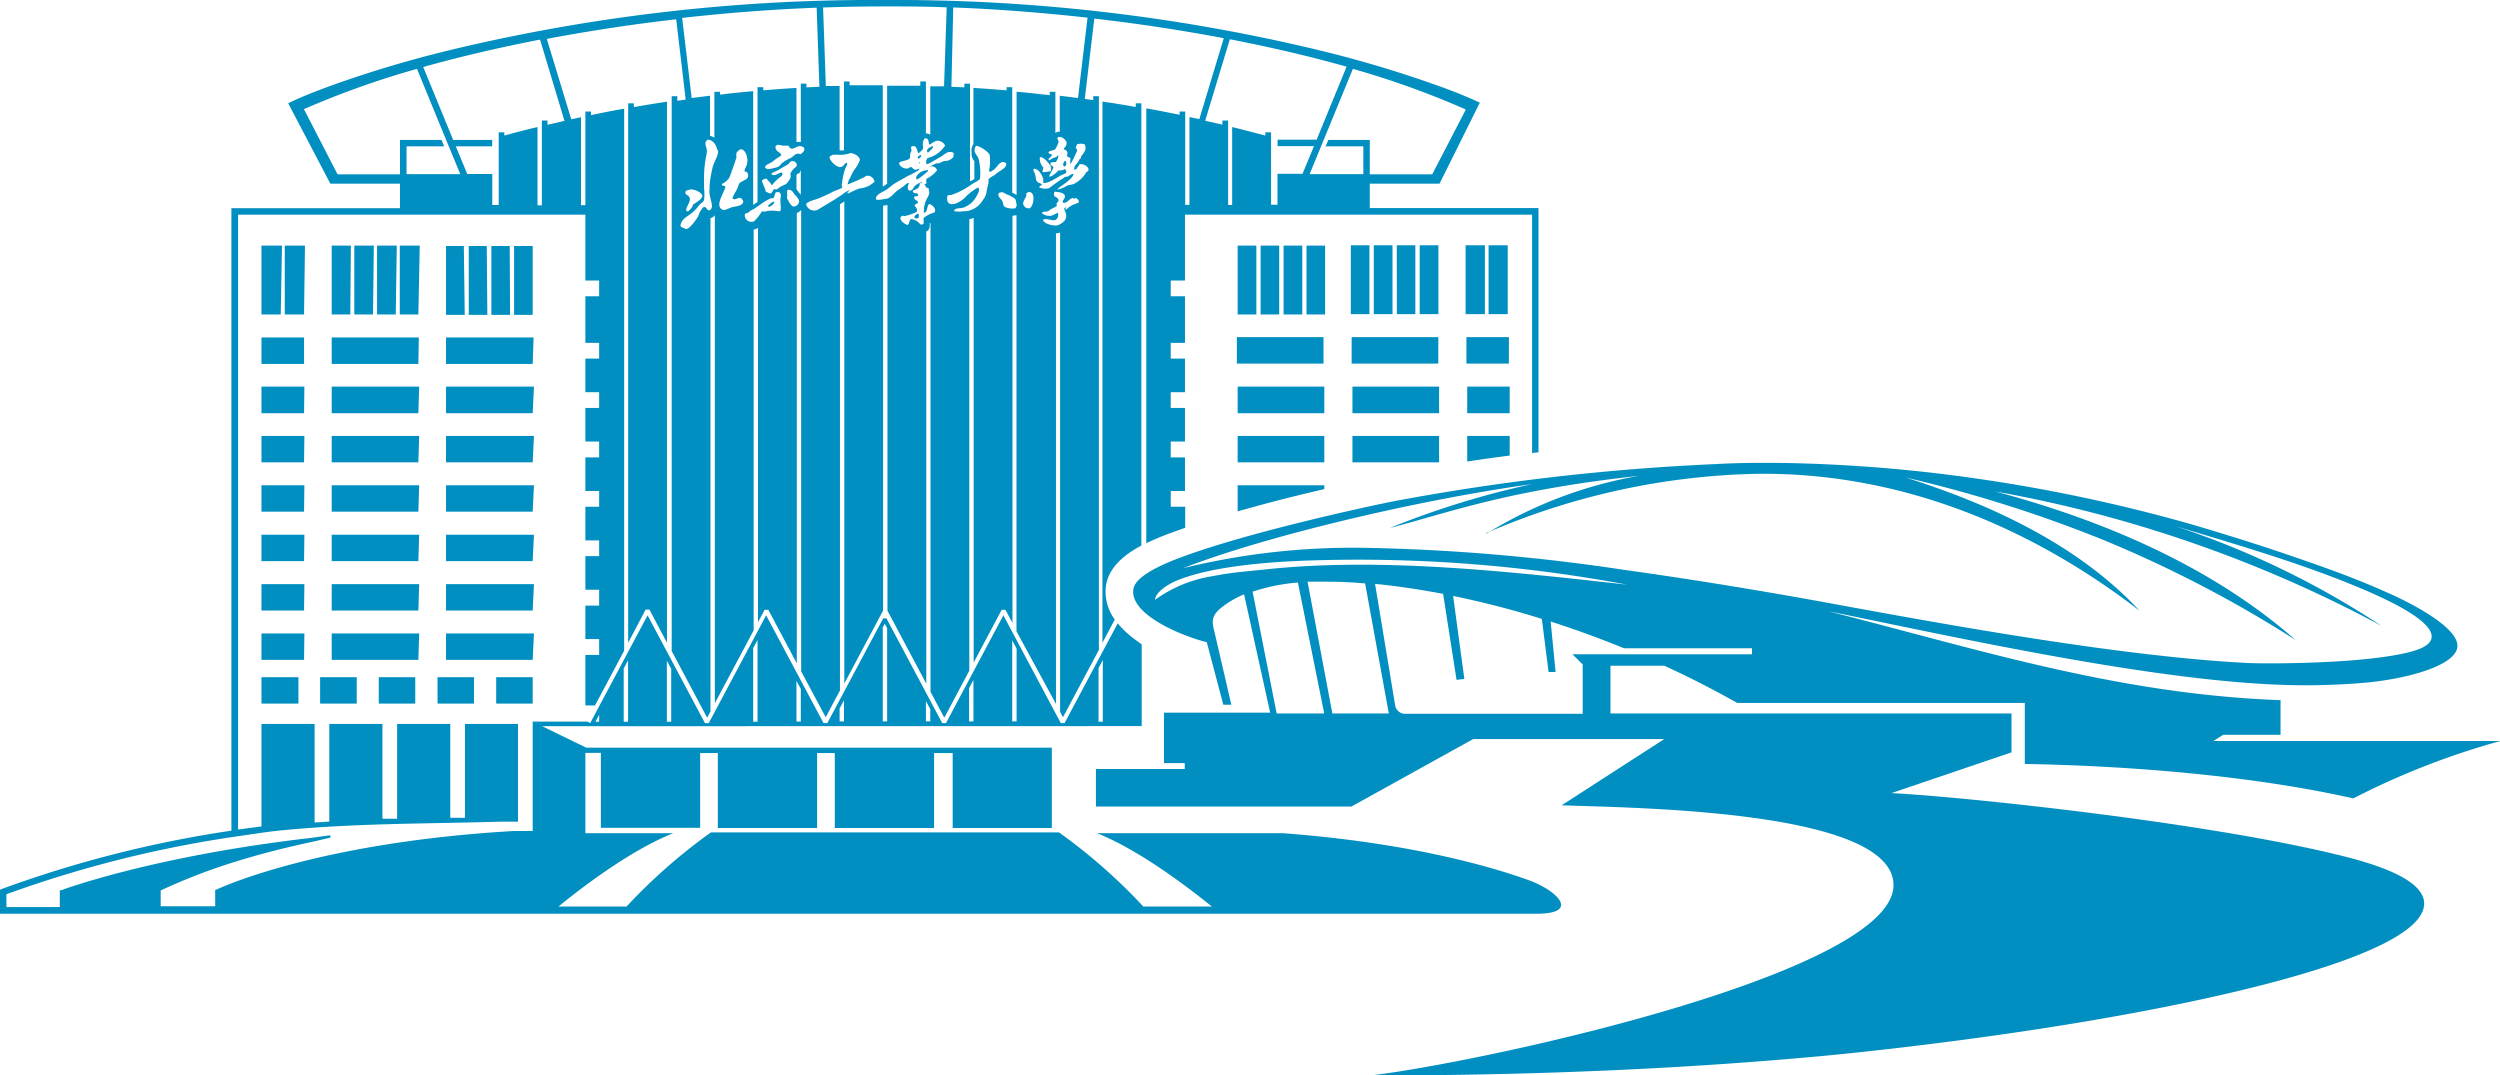 <svg xmlns="http://www.w3.org/2000/svg" viewBox="0 0 217.81 93.7"><defs><style>.cls-1{fill:#008fc0;fill-rule:evenodd;}</style></defs><g id="图层_2" data-name="图层 2"><g id="图层_1-2" data-name="图层 1"><path class="cls-1" d="M102.48,50.6c-.71.3-1.82,1-1.85,1.66a11.69,11.69,0,0,1,5.12-2.08c1.55-.31,3.07-.42,4.22-.54,10.18-1.13,21.38.14,31.8,1.3a127.44,127.44,0,0,0-28.43-2.08c-4.1.17-8.28.66-10.86,1.74ZM117.87,6l-3.77,9.17h4.68V12.75h-3.29l.24-.56h3.61v3h5.44l2.93-5.65A75.79,75.79,0,0,0,117.87,6ZM99.47,63.26V56.14l-.62-.45a8.44,8.44,0,0,1-1.47-1.38L92.75,63h-.33l-5-9.39-5,9.39h-.33l-4.86-9.13h-.28L72.08,63h-.33l-5-9.39-5,9.39h-.33l-5-9.39-5,9.39-.25-.13H46.41V72.4h-.8l-.82,0c-17.38,1-25.91,5.09-25.94,5.11l-.1,0v1.45H14V77.58a51.1,51.1,0,0,1,6.49-2.5c2.24-.7,4.49-1.26,6.68-1.73L28.69,73a.11.11,0,1,0,0-.22L27.11,73c-13.9,1.6-21.75,4.55-21.77,4.56l-.13,0v1.47H.56V77.91a101.21,101.21,0,0,1,20.35-5.08c1.13-.16,2.22-.34,3.36-.46,6.49-.65,12.63-.59,19.25-.78l1.61,0V63.07H40.51v8.18H39.23V63.07H34.6v8.26l-1.28,0V63.07H28.69v8.51l-1.28.08V63.07H22.78V72h0l-1.94.26h-.1V18.7H51v5.74H52.2v1.37H51v4.06H52.2v1.37H51v2.93H52.2v1.37H51v2.93H52.2v1.38H51v2.93H52.2v1.37H51v2.93H52.2v1.37H51v2.93H52.2v1.38H51v2.92H52.2v1.38H51v4.4h.84l2.54-4.77V9.47c-1,.17-1.93.36-2.89.56V9.72H51V13h0v4.88h-.38V10.21l-.85.18-2.13-7c3.73-.71,7.53-1.28,11.27-1.71q.42,3.5.83,7l-.73.1V8.38h-.49V56.72l3.09,5.81.29-.55V19a.6.6,0,0,0,.18-.07.52.52,0,0,0,.2-.19V61.27l3.38-6.35V20a1,1,0,0,0,.23-.06.77.77,0,0,0,.15-.1V54.21l.57-1.08h.33l2.48,4.66V18.56a1.05,1.05,0,0,0,.38-.27v40.2l2.14,4,1.24-2.33V17.79l.24-.15.14-.09v42l3.38-6.36V17.92l.38-.06V53.21l3.38,6.35V20.15c.26-.07.32-.34.3-.71a.08.08,0,0,0,0,0l.07,0V60.27l1.2,2.26,2.18-4.1V19.1l.38-.11V57.72l2.44-4.59h.33l.61,1.14V18.8l.35-.05h0V55L92,61.33v-41a1.28,1.28,0,0,0,.36-.07h0V62l.25.49,3.13-5.87V8.38h-.49v.34l-.74-.1.83-7c3.74.43,7.55,1,11.28,1.71l-2.13,7.05-.86-.18v.38h0v7.27h-.37V9.72h-.49V10c-1-.2-1.93-.39-2.9-.56v.38h0V47.33c.73-.36,1.47-.65,2.11-.89l1.28-.46V44.15H102V42.78h1.24V39.85H102V38.47h1.24V35.54H102V34.17h1.24V31.24H102V29.87h1.24V25.81H102V24.44h1.24V18.7h30.24V39.47l.56-.07V18.13H119.34V16h6.08l3.51-7.06-.28-.12c-1.15-.53-2.37-1-3.56-1.42a101.29,101.29,0,0,0-10.07-3A157.76,157.76,0,0,0,77.1,0,157.7,157.7,0,0,0,39.18,4.37a100.68,100.68,0,0,0-10.08,3c-1.19.43-2.41.89-3.56,1.42L25.11,9l3.67,7h6.07v2.14H20.16V72.37a101.23,101.23,0,0,0-20,5.08L0,77.52v2.09H133.86c3.91,0,1.74-2.06-.66-2.92-3.29-1.19-10.41-3.27-21.45-4.1H95.58s0,0,0,0,0,0,0,0c3.86,1.54,8.36,5.06,10,6.39H99.61a48.55,48.55,0,0,0-7.35-6.46H61.94a48.55,48.55,0,0,0-7.35,6.46H48.66c1.62-1.33,6.11-4.85,10-6.39,0,0,0,0,0,0s0,0,0,0H51v-7h1.35v6.53H61V65.61h1.54v6.53h8.65V65.61h1.54v6.53h8.65V65.61H83v6.53h8.64v-7H51.08l-3.85-1.87ZM36.33,6q1.88,4.59,3.77,9.17H35.42V12.75H38.7l-.23-.56H34.85v3H29.41L26.48,9.51A75.94,75.94,0,0,1,36.33,6Zm.54-.16c3.26-.92,6.69-1.71,10.18-2.39l2.13,7.08-1.48.34V10.5h-.49V11h0v6.89h-.38V11.07c-1,.23-1.93.48-2.89.74v-.28h-.49v6.33h-.56v-2.7H40.71l-1-2.41h3.17v-.56H39.48L36.87,5.83ZM59.44,1.56c4-.45,8-.75,11.71-.89l.24,6.89-1.13.05V7.29h-.49v5.09a1,1,0,0,0-.38,0V7.66c-1,.06-1.93.13-2.89.21V7.6H66v10l-.38.25V7.94c-1,.09-1.93.19-2.89.3V8h-.49V12a1,1,0,0,0-.38-.16V8.34l-1.6.2q-.41-3.48-.83-7ZM71.71.65h.06C73.55.59,75.32.56,77.1.56s3.55,0,5.32.08h.06l-.23,6.88-1.2,0v4.22a.66.66,0,0,0-.38-.11V7.1h-.49v.37c-1,0-1.93,0-2.89,0V16a1.73,1.73,0,0,1-.28.19l-.1.06V7.43c-1,0-1.93,0-2.89,0V7.1h-.49v6a2.48,2.48,0,0,1-.38,0V7.49l-1.2,0L71.71.65Zm11.34,0c3.71.14,7.67.44,11.7.89l-.83,7-1.59-.2v3.14h-.12l-.08,0a1.18,1.18,0,0,0-.18.11V8h-.49v.29c-1-.11-1.93-.21-2.89-.3v9l-.38-.21V7.6H87.7v.27c-1-.08-1.93-.15-2.89-.21v4.81l0,0,0,.09a.92.92,0,0,0-.16.7,1,1,0,0,0,.24.78v1.57a2.26,2.26,0,0,0-.3.17l-.08,0V7.29h-.49v.32l-1.13-.05Zm24.1,2.77c3.49.68,6.92,1.47,10.17,2.39l-2.61,6.36h-3.4v.56h3.17l-1,2.41h-2.18v2.7h-.56V11.53h-.5v.28c-1-.26-1.92-.51-2.89-.74v.38h0v6.41H107V10.5h-.5v.36L105,10.52ZM90.83,15h0a2.61,2.61,0,0,0,.72-.1.81.81,0,0,0,0-.38c-.1-.25-.58-.82-.9-.83l-.05,0a1.13,1.13,0,0,0,.31.92,1.21,1.21,0,0,0-.08.34Zm-27,2.31,0-.09c.12-.31.34-.61.45-.9A1.89,1.89,0,0,1,64.4,16c.17-.24.66-.29.76-.58a.44.44,0,0,0-.1-.44c-.06,0-.16,0-.19-.08s.11-.35.15-.43c.25-.49,0-1.47-.5-1.47-.12.07-.33.21-.36.37s0,.24,0,.36c-.12.37-.27.82-.41,1.18a3.8,3.8,0,0,1-.24.62,1.65,1.65,0,0,1-.48.43l-.13.06a.52.52,0,0,0,0,.11.47.47,0,0,0,.26.07c.09.16-.05.32-.1.46-.14.37-.67,1.22-.2,1.56a.41.41,0,0,0,.36.05l.53-.21c.33-.09.9-.1,1-.44a.27.27,0,0,0-.06-.21c-.25-.38-.47,0-.77-.06ZM68,16.87a.24.24,0,0,0-.24-.13l-.12,0c-.18.09-.12.44-.29.53l-.17,0c-.13.06-.3.14-.44.22-.35.2-.67.47-1,.68l-.36.19-.18.16c-.1.06-.23.05-.3.13a.57.57,0,0,0,.81.62,3.62,3.62,0,0,0,.65-.84c.09,0,.18,0,.31,0a2.1,2.1,0,0,1,.76-.07c.19,0,.48.1.56,0s0-.67,0-.94.11-.4,0-.53ZM66.93,18c-.11-.09.35-.38.44-.43.3,0-.24.52-.44.43ZM69.27,17c-.16-.21-.25-.48-.62-.47l-.06.05a1.13,1.13,0,0,0,0,.41c0,.13-.06.23,0,.33l.09.14a1.09,1.09,0,0,0,.42.54c.28,0,.62-.26.49-.59a2.14,2.14,0,0,0-.29-.41ZM61.63,12.2c-.29.17-.13.49-.07.76s0,.32,0,.49a9.49,9.49,0,0,0-.22,2.25c0,.24,0,.47,0,.71a4,4,0,0,1,0,1c-.06.21-.29.29-.4.44a4,4,0,0,1-.9.88c-.34.24-.69.44-.76.94.08.13.1.13.26.18s.14.13.28.1c.32-.08.85-.82,1-1.1.08-.12.09-.29.17-.4s.23-.47.42-.41.21.38.44.26.18-.44.14-.64-.13-.49-.17-.77,0-.26,0-.42,0-.22,0-.33a11.45,11.45,0,0,1,.29-1.66c.13-.4.36-.75.45-1.16,0-.14,0-.23-.08-.32-.11-.4-.35-.83-.86-.83ZM60.1,17.27c.06.43-.41.8-.29,1.13l.17,0a2.42,2.42,0,0,0,.36-.42c0-.07,0-.14.12-.2.25-.2.56-.32.71-.62s-.58-.67-1-.66l-.39.11c-.25.41.25.32.3.64Zm9.83-4.49c-.45-.19-.74.26-1,.16s-.12-.21-.25-.25l-.52,0a1.2,1.2,0,0,0-.44-.07.33.33,0,0,0-.16.15c0,.44.36.43.5.71a.13.13,0,0,1,0,.06,2.65,2.65,0,0,1-.39.26c-.16.11-.33.27-.5.37s-.42.16-.51.36a.19.19,0,0,0,0,.08.66.66,0,0,0,.25.13,4.48,4.48,0,0,0,.88-.2c.14-.07.24-.24.35-.34a3.89,3.89,0,0,1,.72-.42c.22-.11.35-.33.64-.4l.27.05c.09-.08.38-.3.3-.49s-.08-.1-.17-.13Zm-1.08,2.38a1.46,1.46,0,0,1,.53-.64c.14-.23-.1-.49-.33-.49s-.25.21-.4.29l-.93.54c-.12.07-.44.17-.5.27v.06c.36.22.58-.17.92-.15.08.11,0,.26-.09.33a3.48,3.48,0,0,0-.8.78h0l-.17-.26c-.08-.1-.18-.14-.24-.27s-.39,0-.46.13a5.07,5.07,0,0,0,.27.68l.06.26.33.16c.23,0,.24-.15.34-.3s.2,0,.31-.06l.35-.25.42-.19a1.52,1.52,0,0,0,.42-.6c0-.11,0-.17,0-.29Zm6.59.17-.16.12c-.14.08-.31.13-.44.21l-1,.42h0a1.88,1.88,0,0,1,.23-.6c.09-.2.19-.39.29-.59a3.58,3.58,0,0,0,.54-.89c.1-.33-.49-.66-.81-.66a2.6,2.6,0,0,1-1.08.14h-.44l-.27.14c-.15.25.56,1,.94.93.22,0,.32-.28.49-.37h.06c.07.16-.08.34-.13.46a5.28,5.28,0,0,0-.28,1.17c0,.15-.1.34,0,.46s-.58.32-.76.41a13.64,13.64,0,0,1-1.39.64c-.29.1-.85.23-1,.46a.72.72,0,0,0,1,.5c.67-.41,1.37-.8,2-1.23.18-.11.59-.47.82-.47h0v0a1.2,1.2,0,0,0-.23.22.13.13,0,0,0,.07.06c.3-.14.64-.32,1-.44l.3-.05a2,2,0,0,0,1-.54.62.62,0,0,0-.66-.52Zm13,2a2.73,2.73,0,0,0-.76-.41c-.15-.06-.19-.17-.45-.17l-.19.05c-.18.29.12.46.24.64s.09.32.17.49.62.29,1,.22c.15-.22.15-.25.08-.52a.66.66,0,0,0-.08-.3Zm5.18,0c-.06,0-.11-.1-.21-.07-.26.07-.46.49-.8.4-.11-.21.23-.33.16-.61s-.56-.32-.89-.35l0,0c-.2.52.19.4.31.64s-.09.25-.12.36,0,.19,0,.25c-.19.13-.41.21-.61.34l-.12.1c-.18.08-.45,0-.58.17v0a1,1,0,0,0,.92.21l.51-.25s0,0,0,.05,0,.19,0,.26c-.21.73-.82.09-1.32.31v0c0,.34,1,.62,1.35.46s.75-.44.66-.88c0-.17-.14-.39-.17-.53a.3.3,0,0,1,.17-.14h0c0,.09-.06.12-.08.21.15,0,.21-.12.3-.18a2.92,2.92,0,0,1,.37-.24,2.36,2.36,0,0,0,.51-.2c.06-.25-.15-.33-.33-.41Zm.41-2.91c-.18.09-.15.35-.44.36h0c-.06-.28.23-.51.35-.69l.12-.23.12-.09,0-.13a2.69,2.69,0,0,0,.39-.6.85.85,0,0,0-.06-.46,1,1,0,0,0-.68,0l-.11.28.12.2c0,.15-.08.26-.12.34a6.73,6.73,0,0,1-.45.89l0,0a1,1,0,0,1,0-.46c0-.11-.28-.15-.3-.21a.74.74,0,0,0,0-.14.32.32,0,0,0-.27-.45.16.16,0,0,1,0-.11c.27-.26.34-.56,0-.82a.55.55,0,0,0-.43-.17s-.11,0-.14.1.13.23.09.38a3.29,3.29,0,0,1-.27.57c-.11.15-.46.1-.6.28a.07.07,0,0,1,0,.05c.08.11.25.1.31.2v0c-.06.14-.21.22-.3.34v.1l0,0h.09l.31-.19.27-.08c.07-.05.06-.12.16-.14h0c.07.15-.12.47-.2.57a2.81,2.81,0,0,0-.45.05.52.52,0,0,0,0,.25c.08,0,.19.06.23.15s-.33.6-.36.82l0,0c.19.07.72-.41.8-.53.32,0,.36,0,.55-.12h0c.07.06.17.15.13.28s-.32.2-.48.28-1.15.75-1.51.65a3.07,3.07,0,0,1,0-.34c-.11-.34-.4-.9-.82-.9-.14.14.06.3.09.45.15.6,0,.68.58.87a.17.17,0,0,1,0,.12c-.06,0-.16.07-.2.13v.06a1.32,1.32,0,0,0,.84.07c.38-.28.74-.56,1.16-.82l.27-.18H93c.13-.06.37-.29.53-.25l0,0c-.06.47-1.07,1-1.39,1.32v.05h0a3,3,0,0,0,.88-.37l.49-.1a2.69,2.69,0,0,0,1.11-1c0-.07.16-.1.2-.19.13-.3-.49-.69-.82-.52Zm-1.28.09-.1-.06a.38.38,0,0,1,.14-.43h.05c.11.16.07.43-.09.49Zm-3.15,2.22-.19.12a1.84,1.84,0,0,1,0,.25c-.08.19-.33.48-.25.73s.36.36.55.31c.35-.16.55-1.42-.06-1.41Zm-6.46-3.31c-.14-.23-.39-.21-.64-.12a2.24,2.24,0,0,0-.39.27c-.27.17-.56.32-.83.48-.11.06-.51.33-.57.22a.63.63,0,0,1,.1-.5l.31-.09a2.55,2.55,0,0,0,1.22-1,.75.75,0,0,0-.71-.42,1.56,1.56,0,0,0-.59.33c-.21,0,0-.54-.46-.55a.76.76,0,0,0-.16.69,1.11,1.11,0,0,0,0,.17c0,.16-.27.34-.38.45H80c-.14-.31-.13-.75-.59-.59-.07.12,0,.21,0,.38l-.12.29c0,.11,0,.24,0,.32-.17.26-.67.24-.94.41-.07.28.39.57.69.52.14,0,.19-.11.31-.13s.24.28.47.23.14-.08.26-.09h0s0,.05,0,.1a5,5,0,0,1-.93.51c-.4.24-.85.46-1.24.71-.24.16-.47.38-.72.54s-.94.43-.86.76a.22.22,0,0,1,0,.08,1.23,1.23,0,0,0,.43,0l.55-.09c.39-.15.59-.5.9-.72l.46-.31c.15-.1.29-.32.52-.33l0,0c-.07.26-.2.4,0,.66.33.07.38-.3.56-.44a2.14,2.14,0,0,1,.39-.24c.07,0,.11-.07.2-.05l0,0c0,.08-.14.08-.21.11,0,.3-.13.43-.36.53s-.19.05-.24.15v.06c.17.18.24.06.41.16a.1.1,0,0,1,.05.06.29.29,0,0,1,0,.09c0,.07-.25.07-.32.1-.1.29.22.29.31.47a.17.17,0,0,1,0,.07c-.06.06-.27.14-.3.21s.38.36.16.6a4.69,4.69,0,0,1-1,.34c-.1,0-.18-.05-.26,0-.41.25.27.76.51.78.17-.15.1-.42.3-.52a1.4,1.4,0,0,1,.63.29l.17.18c.47.09.19-.35.3-.58a2.79,2.79,0,0,1,.93-.46c.2-.34-.22-.66-.44-.74-.24.12-.15.63-.41.76h-.07l0,0a2.27,2.27,0,0,1,.23-1.17c.07-.17.27-.41.23-.65l-.06-.3c0-.07-.14,0-.2-.09l-.17-.3h0c.06,0,.07,0,.13,0l.06-.05c0-.14-.06-.25,0-.36s.1-.07.15-.11a2.75,2.75,0,0,0,.77-.66.46.46,0,0,0-.61-.31c-.08,0-.09.1-.21.14h0v0a3.08,3.08,0,0,1,.77-.44l.21,0,.4-.18c.21-.06.31,0,.5-.1s.49-.26.35-.52Zm-1.86-.7h0c.08.18-.31.45-.4.56h-.06c-.2-.33.26-.45.43-.56Zm-1.2,6.21a.39.39,0,0,1-.34.09l-.07-.09c0-.17.16-.22.27-.31h.09a.47.47,0,0,1,0,.3ZM80,13.67c0-.09.16-.13.24-.18h0c.07.12-.07.26-.16.32h-.1a.14.14,0,0,1,0-.14Zm.06.56,0,0,0,0a.52.52,0,0,0,0-.11l0,0h.06c0,.05,0,.11,0,.14Zm-.16,1.41s-.05,0-.07-.06c-.09-.32.42-.63.64-.7s.15,0,.29-.05.08,0,.09.06-.79.68-.95.75Zm7.81-1.35a.38.38,0,0,0-.53-.11c-.27.17-.39.5-.68.66-.07,0-.15.18-.27.11s0-.28,0-.42a4.68,4.68,0,0,0,0-1c-.06-.29-.83-.77-1.12-.82a.2.2,0,0,0-.08,0c-.31.52.06.72.22,1.09a5.05,5.05,0,0,1,.13,1.77c-.08.16-.52.36-.69.47a7.72,7.72,0,0,1-1.25.73l-.56.22c-.13,0-.23,0-.33.05-.13.63.15.88.76.68a2.7,2.7,0,0,0,.94-.69,5.29,5.29,0,0,1,.93-.68h.07c.11.18,0,.47-.12.64a2.07,2.07,0,0,1-1.2,1.1c-.27.09-.68,0-.79.24l0,.07a2.43,2.43,0,0,0,.85,0l.21,0a2,2,0,0,0,1.45-1,1.67,1.67,0,0,0,.25-.43c.08-.36.12-.68.22-1,0-.11,0-.26,0-.34a1.41,1.41,0,0,1,.5-.35l.3-.25c.14-.1.3-.18.43-.28s.39-.28.3-.54ZM58.11,56l-1.53-2.89h-.33L54.73,56V9.4h0V9h.49v.33c1-.17,1.93-.33,2.89-.47V56Zm39-2-1.06,2V8.85c1,.14,1.93.3,2.9.47V9h.49V47.53c-1.5.8-2.87,1.92-3.09,3.54A4.1,4.1,0,0,0,97.14,54ZM69.77,14.78a.65.65,0,0,1-.09.23l-.06.11-.11,0a.64.64,0,0,0-.12.12v1.23l.16.23.22.27ZM96.08,57.5l-.37.71v4.67h.37Zm-7.51-1-.38-.71v7.06h.38Zm-3.76,2.74-.38.71v2.9h.38Zm-3.76,2.55-.38-.71v1.77h.38Zm-3.76-7.07-.21-.38-.17.32v8.19h.38Zm-3.76,6.3-.38.7v1.13h.38Zm-3.76-1-.38-.7v3.54h.38ZM66,55.76l-.38.7v6.42H66Zm-3.76,7.06,0,.06h0Zm-3.76-4.55-.38-.71v5.32h.38Zm-3.76-.74-.38.71v4.64h.38ZM52.2,62.27l-.32.61h.32ZM46.41,21.43H44.79v6h1.62Zm-2,0H42.81v6h1.63Zm-2,0H40.84v6h1.62Zm-2,0H38.86v6h1.63ZM46.41,59H43.23v2.3h3.18ZM31.08,59H27.89v2.3h3.19V59Zm5.11,0H33v2.3h3.18V59Zm5.11,0H38.12v2.3H41.3V59ZM26,59H22.78v2.3H26Zm.52-3.81H22.78v2.3h3.71Zm0-4.3H22.78v2.3h3.71Zm0-4.3H22.78v2.3h3.71Zm0-4.31H22.78v2.3h3.71Zm0-4.3H22.78v2.3h3.71Zm0-4.3H22.78V36h3.71Zm10,21.51H28.9v2.3h7.55Zm0-4.3H28.9v2.3h7.55Zm0-4.3H28.9v2.3h7.55Zm0-4.31H28.9v2.3h7.55Zm0-4.3H28.9v2.3h7.55Zm0-4.3H28.9V36h7.55Zm10,21.51H38.86v2.3h7.55Zm0-4.3H38.86v2.3h7.55Zm0-4.3H38.86v2.3h7.55Zm0-4.31H38.86v2.3h7.55Zm0-4.3H38.86v2.3h7.55Zm0-4.3H38.86V36h7.55ZM26.49,29.4H22.78v2.31h3.71Zm10,0H28.9v2.31h7.55Zm10,0H38.86v2.31h7.55Zm-19.92-8H24.81v6h1.68Zm-2,0H22.78v6h1.68Zm12,0H34.83v6h1.62Zm-2,0H32.85v6h1.63Zm-2,0H30.87v6H32.5Zm-2,0H28.9v6h1.62Zm77.26,0h1.63v6h-1.63Zm2,0h1.62v6h-1.62Zm2,0h1.63v6h-1.63Zm2,0h1.62v6h-1.62Zm14,16.58h3.7v1.71c-1.23.16-2.47.33-3.7.52Zm0-4.3h3.7V36h-3.7Zm-10,4.3h7.55v2.3h-7.55Zm0-4.3h7.55V36h-7.55Zm-10,8.6h7.55v.33c-2.08.49-4.17,1-6.21,1.57l-1.34.37Zm0-4.3h7.55v2.3h-7.55Zm0-4.3h7.55V36h-7.55Zm19.93-4.31h3.7v2.31h-3.7Zm-10,0h7.55v2.31h-7.55Zm-10,0h7.55v2.31h-7.55Zm19.93-8h1.68v6h-1.68Zm2,0h1.67v6h-1.67Zm-12,0h1.62v6h-1.62Zm2,0h1.63v6h-1.63Zm2,0h1.62v6H121.7Zm2,0h1.63v6h-1.63ZM113.08,50.75l2.29,11.41h-4.14l-2.1-10.61a16.66,16.66,0,0,1,4-.8Zm5.84,0L121,62.16h-4.92l-2.16-11.48c.58,0,1.2,0,1.87,0q1.45,0,3.12.15Zm10.56-4.3a62.32,62.32,0,0,1,23.59-5.17c12.31-.14,23.67,4.48,33.34,11.93-5.33-5.74-13-9.29-20.4-11.61A115.74,115.74,0,0,1,183.15,47,106.16,106.16,0,0,1,200,55.76c-7.07-6.22-16.38-10.34-26.16-12.94a112.9,112.9,0,0,1,33.67,11.72,75.11,75.11,0,0,0-18.08-8.73c5.1,1.53,10.87,3.22,15.73,5.23,1.74.72,5.31,2.24,6.39,3.66.59.78.45,1.56-1.47,2.07-3.89,1.06-12.22,1.07-14.11,1-10.91-.53-26.37-3.34-36.46-5.2-4.91-.9-11.37-2-18-2.92A171.32,171.32,0,0,0,119,47.73a62.36,62.36,0,0,0-15.92,1.77c7-2.73,20.21-5.91,30.39-7.32A74.68,74.68,0,0,0,121.09,46c5.29-1.38,10.2-3.28,21.74-4.55a37.47,37.47,0,0,0-13.35,5.06ZM145,64.39l-8.94,5.77c5.92.23,28.69.35,28.91,6.87.26,7.78-36.47,15.64-45.6,16.67,14.07,0,27.1-.56,39.32-1.69,4.41-.41,16.08-1.67,27.43-3.8,12.86-2.4,25.26-5.87,25.08-9.57-.06-1.35-1.91-2.72-6.62-3.94-11.66-3-33.65-5.3-39.79-5.6l10.46-3.55V62.16H140.31V58H145q3.17,1.45,6.35,3.24h25.06v5.32c8.91.15,19.76,1,28.62,3a66.64,66.64,0,0,1,12.81-5h-25l.85-.54h5V61c-14.33-.52-26.63-4.53-39.43-7.75l1,.2c10.28,2.11,26,5.55,37.13,6.15a60.06,60.06,0,0,0,8.9-.14c3.85-.39,7.83-1.59,7.81-3.2,0-1.76-4.65-4-6-4.58-3.08-1.41-6.59-2.6-8.69-3.32-3.18-1.09-6.19-2-8.38-2.65a142.06,142.06,0,0,0-18.72-4,133.85,133.85,0,0,0-15.75-1.35c-4.42-.11-7,.07-7,.07a198.38,198.38,0,0,0-28.38,3.29c-2.08.42-12.41,2.64-18.35,4.86q-3.92,1.47-4.09,2.77c-.31,2.29,4.55,4.16,6.4,4.6l1.44,5.45h.7l-1.47-6.34c-.22-.91-.28-1.32.45-2a8.42,8.42,0,0,1,2.13-1.28l2.27,10.31h-9.25v4.4h1.81V67H95.48v3.27h22.26l10.61-5.88Zm-18.4-12.47a79.7,79.7,0,0,1,7.73,2l.59,4.63h.61l-.43-4.4c2.08.67,4.22,1.44,6.39,2.33h11.15V57H137l.89.89v4.3H122.42a.88.88,0,0,1-.87-.75L119.8,50.87c1.83.18,3.82.47,5.93.87l1.17,7.49.68-.08Z"/></g></g></svg>
